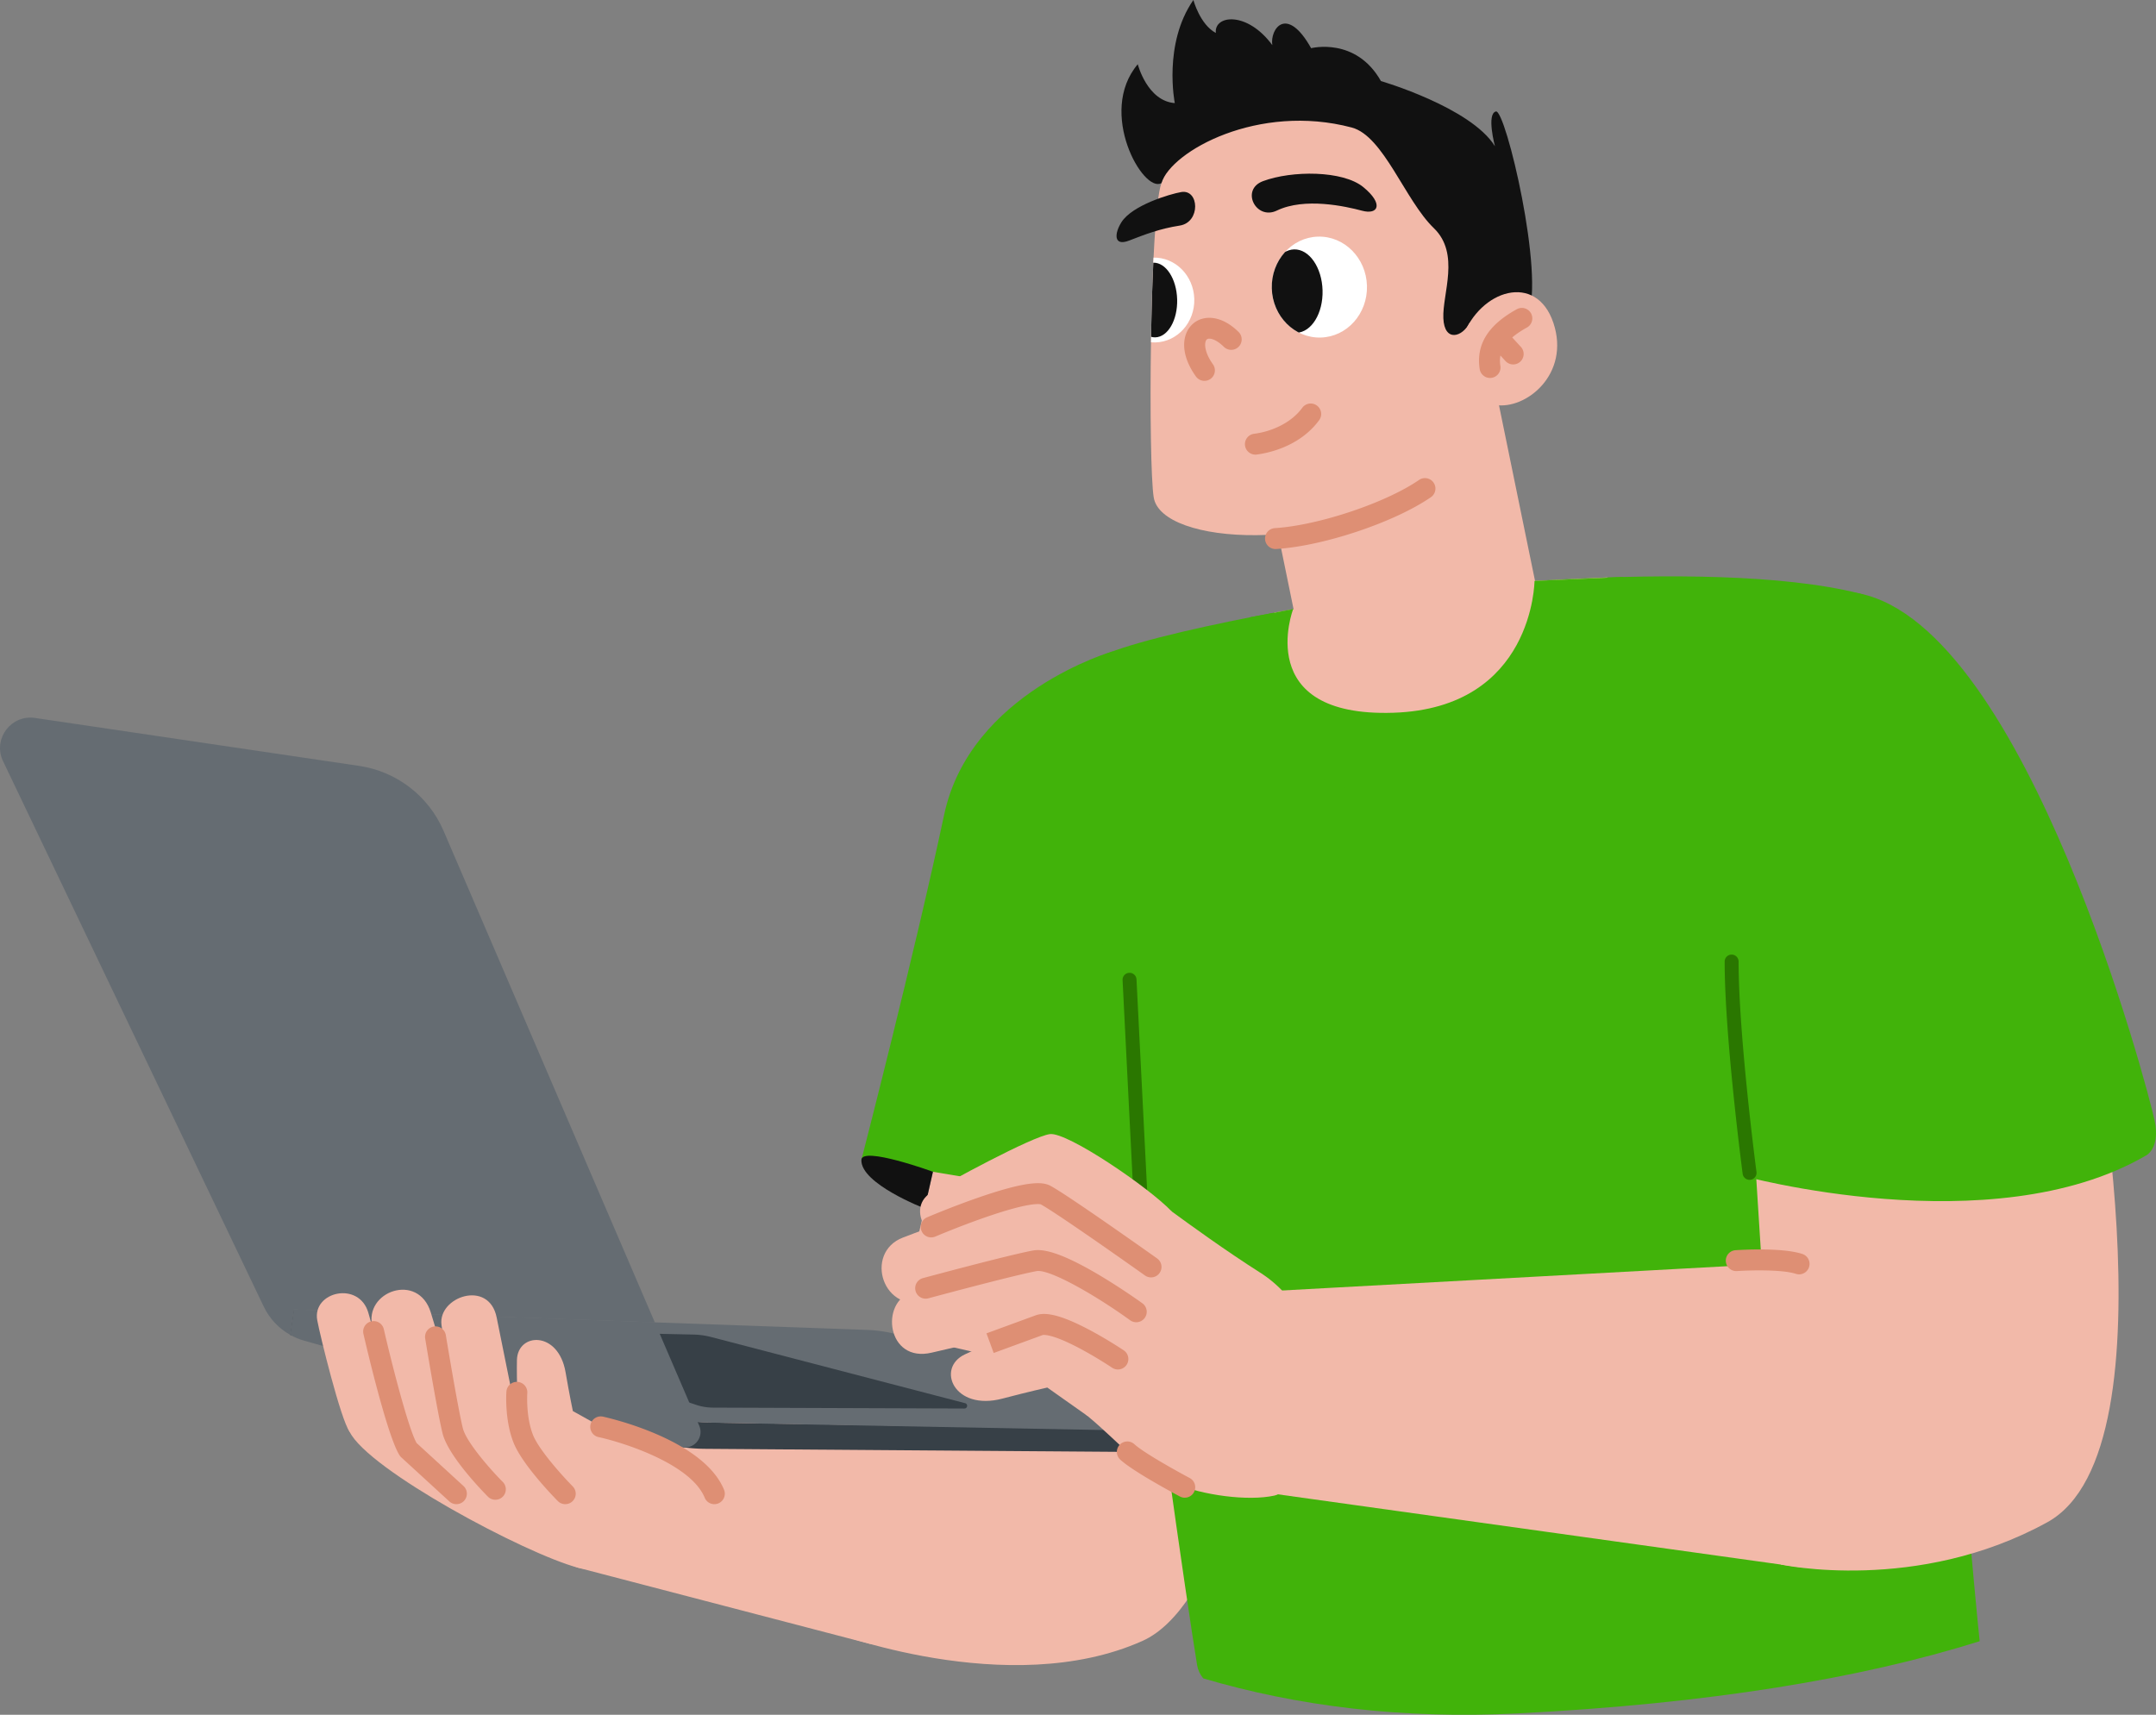 <svg xmlns="http://www.w3.org/2000/svg" height="1229.564" width="1545.646" xmlns:v="https://vecta.io/nano"><rect width="100%" height="100%" fill="#808080" stroke="none"/><style><![CDATA[.B{fill:#f2b9a9}.C{fill:#de8f74}.D{fill:#41b30a}]]></style><clipPath id="A"><path d="m827.955 167.626c-1.653 24.533-2.609 57.434-2.953 89.05-.5 45.941 57.631-.001 60.137-33.726 3.867-52.042-55.997-72.94-57.184-55.324z"/></clipPath><clipPath id="B"><ellipse cx="827.147" cy="215.36" rx="28.667" ry="30.404" transform="matrix(1 -.027 .027 1 -5.442 22.103)"/></clipPath><clipPath id="C"><ellipse cx="945.454" cy="206.131" rx="34.114" ry="36.181" transform="matrix(1 -.027 .027 1 -5.154 25.25)"/></clipPath><path d="M947.806 706.859s-26.95 424.105-128.73 469.722c-96.082 43.064-225.9-7.558-225.9-7.558l108.643-471.821s34.255-166.032 125.976-157.888 130.073 87.048 120.011 167.544z" class="B"/><path d="M797.899 466.98s-102.376 29.42-121.02 117.129c-21.487 101.08-59.345 247.533-59.345 247.533l200.432 33.491L797.9 466.979z" class="D"/><path d="M668.812 840.163s-50.819-18.453-51.279-8.521c-.794 17.134 45.306 34.84 45.306 34.84zm614.547 218.014s19.414-28.727 24.585-23.491-9.39 44.543-9.39 44.543l-15.194-21.052z" fill="#111"/><path d="m1419.236 1176.817c-85.17 26.7-193.51 44.76-331.19 51.76-83.02 4.22-158.31-5.27-225.46-25.12-2.34-2.94-3.82-6.12-4.38-9.52-15.42-94.49-100.29-697.33-76.87-718.68 19.32-17.61 175.01-44.75 214.02-49.4 0 0 227.57-28.15 337.98-.25 42.92 10.84 24.54 142.7 34.76 223.68 19.71 156.21 41.58 434.93 51.14 527.53z" class="D"/><g class="B"><rect height="309.296" rx="86.785" transform="matrix(.98 -.201 .201 .98 -54.243 209.119)" width="173.571" x="915.485" y="216.923"/><path d="m832.623 131.294c-8.55 23.907-9.488 201.659-5.502 225.459 5.679 33.908 122.368 41.464 204.457-10.238 46.918-29.551 58.971-149.733 20.763-215.668-47.429-81.847-195.536-67.171-219.718.448z"/></g><path d="M1053.731 231.16c-5.128 10.547-18.224 14.544-18.989-2.974s12.234-46.241-6.83-64.614c-20.693-19.942-35.979-66.075-58.86-72.142-66.768-17.703-129.328 16.85-136.43 39.863-12.967 7.543-46.188-50.652-16.949-85.247 0 0 6.718 26.39 26.545 27.878 0 0-8.56-42.434 13.324-73.926 0 0 4.691 17.561 16.086 23.626-1.346-12.855 22.351-15.887 40.495 8.725-1.786-11.48 10.238-29.156 27.832 2.203 0 0 32.05-8.286 50.044 23.57 0 0 64.316 18.738 81.734 46.729 0 0-6.222-23.201.695-24.93s35.331 117.962 22.816 146.69-41.515 4.546-41.515 4.546zm-207.989-69.408c15.144-2.356 14.039-26.293 1.056-24.038-8.161 1.418-35.101 9.447-42.808 21.581-4.998 7.869-5.925 17.593 5.428 13.22s21.801-8.504 36.325-10.763z" fill="#111"/><path d="M1048.603 241.708c12.363-33.906 52.823-46.756 65.054-10.118s-19.673 62.502-41.811 58.76-31.085-27.135-23.243-48.642z" class="B"/><g class="C"><path d="M1068.207 271.011c-3.634 0-6.826-2.646-7.402-6.348-2.729-17.543 5.971-31.591 26.596-42.945 3.631-1.997 8.19-.675 10.188 2.954s.675 8.189-2.953 10.187c-19.011 10.465-20.145 20.193-19.008 27.499a7.5 7.5 0 0 1-6.259 8.563 7.51 7.51 0 0 1-1.161.09z"/><path d="M1084.812 261.314a7.48 7.48 0 0 1-5.526-2.427l-10.187-11.093a7.5 7.5 0 1 1 11.049-10.146l10.187 11.093a7.5 7.5 0 0 1-.451 10.597c-1.44 1.323-3.259 1.976-5.071 1.976zm-184.824 64.667c-3.731 0-6.964-2.782-7.434-6.58a7.5 7.5 0 0 1 6.522-8.364c11.117-1.375 26.028-6.993 34.536-18.636a7.5 7.5 0 0 1 12.111 8.85c-14.261 19.514-37.9 23.817-44.806 24.672a7.52 7.52 0 0 1-.931.058z"/></g><path d="M915.356 150.995c-14.947 7.184-26.225-14.998-9.941-21.09 20.68-7.736 57.272-7.791 71.967 4.269s10.815 20.061-.947 16.911-41.054-9.715-61.079-.091z" fill="#111"/><path d="M914.407 393.672c-3.929 0-7.23-3.058-7.479-7.033a7.5 7.5 0 0 1 7.018-7.953c31.188-1.947 79.488-18.087 103.363-34.54 3.411-2.351 8.082-1.49 10.432 1.92s1.49 8.081-1.92 10.432c-26.151 18.021-76.955 35.037-110.939 37.159a7.56 7.56 0 0 1-.475.015z" class="C"/><g clip-path="url(#A)"><ellipse cx="827.147" cy="215.36" fill="#fff" rx="28.667" ry="30.404" transform="matrix(1 -.027 .027 1 -5.442 22.103)"/><g clip-path="url(#B)"><ellipse cx="827.147" cy="215.36" fill="#111" rx="16.388" ry="26.766" transform="matrix(1 -.027 .027 1 -5.442 22.103)"/></g></g><ellipse cx="945.454" cy="206.131" fill="#fff" rx="34.114" ry="36.181" transform="matrix(1 -.027 .027 1 -5.154 25.25)"/><g clip-path="url(#C)"><ellipse cx="928.122" cy="208.999" fill="#111" rx="19.618" ry="29.9" transform="matrix(1 -.027 .027 1 -5.236 24.789)"/></g><path d="m882.713 243.401c-19.155-18.907-36.312-1.695-19.25 22.184" class="B"/><path d="M863.47 273.085c-2.34 0-4.646-1.091-6.109-3.14-12.148-17.003-9.711-31.331-1.906-37.988 7.035-6 19.82-6.436 32.526 6.105a7.5 7.5 0 0 1-10.537 10.675c-5.931-5.853-10.737-6.665-12.255-5.368-1.816 1.548-2.396 8.375 4.377 17.854 2.408 3.37 1.628 8.055-1.742 10.463-1.321.944-2.845 1.398-4.354 1.398z" class="C"/><path d="M913.415 439.296c-1.455 17.815 14.967 81.467 80.01 84.513 73.89 3.461 113.677-50.136 159.006-109.768l-52.331 2.516-168.54 19.496-18.145 3.244zm-486.297 581.649l299.936-38.126c50.703 1.931-50.114 203.153-103.59 195.861l-209.266-54.636c-40.025-13.201-34.308-91.251 12.919-103.099z" class="B"/><path d="M817.403 859.06a5 5 0 0 1-4.99-4.749l-7.635-151.515a5 5 0 0 1 4.741-5.245c2.756-.15 5.107 1.984 5.246 4.742l7.636 151.515a5 5 0 0 1-4.742 5.245l-.256.006z" fill="#2a7700"/><path d="M208.012 957.129v.016l.073.02 144.329 42.027 125.059 36.401a127.94 127.94 0 0 0 11.642 2.091l1.391.179c5.065.631 10.168.959 15.277.999l434.76 3.196 2.181-14.748a1.09 1.09 0 0 0 .032-.226l.028-.181-.03-.002-430.407-6.798c-4.1-.057-8.204-.282-12.295-.673-6.516-.616-13.017-1.657-19.41-3.103-1.322-.28-2.626-.605-3.93-.929l-266.011-76.411-2.69 18.144z" fill="#374047"/><path d="M210.703 938.985l269.941 77.34 1.628.47a107.69 107.69 0 0 0 17.926 2.948 111.99 111.99 0 0 0 6.402.302l434.913 8.182c.671.004 1.084-.424 1.212-.918a1.09 1.09 0 0 0 .032-.226c.004-.061.009-.122-.002-.183-.04-.491-.342-.956-.958-1.093l-301.401-69.7c-6.182-1.431-12.483-2.275-18.828-2.512l-152.129-5.414-258.738-9.196z" fill="#656c72"/><path d="M691.886 1006.131l-182.131-47.452a54.57 54.57 0 0 0-12.591-1.751l-159.219-3.435c-.022 0-.027.03-.006.037l161.17 53.81c3.865 1.29 7.911 1.956 11.986 1.97l180.293.656c2.291.008 2.716-3.258.499-3.835z" fill="#374047"/><g fill="#656c72"><path d="M1.683 544.723l29.033 60.756L156.014 867.68l33.081 69.231c4.114 8.603 10.755 15.621 18.917 20.218l2.69-18.144 258.738 9.196-151.451-352.439c-10.725-24.972-33.617-42.583-60.485-46.569l-232.43-34.38C8.303 512.31-4.782 529.05 1.683 544.722z"/><path d="m208.012 957.129c.014.017.043.034.073.036 3.12 1.771 6.467 3.161 9.995 4.152l134.334 37.875 136.235 38.396c.15.042.315.069.466.095.481.096.935.145 1.391.179 7.992.464 14.135-7.768 10.812-15.503l-1.12-2.615-.144-.315-5.903-13.755-21.179-49.268-3.531-8.225-258.738-9.196-2.69 18.144z"/></g><g class="B"><path d="M250.645 1026.616c13.311 27.346 125.839 87.398 163.554 97.428 32.054 8.524 116.033-16.971 97.921-53.006s-101.432-52.991-101.432-52.991-183.543-39.708-160.043 8.568zm1244.63-318.174s68.174 330.381-27.535 383.06c-93.515 51.471-191.06 30.336-191.06 30.336l-25.188-395.987s-17.089-163.317 80.422-167.158 155.375 72.11 163.361 149.75z"/><path d="m901.807 926.267 388.038-21.179c49.721 2.892 50.755 221.623 1.034 218.731l-392.843-54.861c-39.771-7.657-42.839-132.488 3.771-142.692z"/><path d="m942.615 995.611c4.079-32.954-11.202-65.305-39.23-83.11-24.9-15.818-51.146-34.904-63.382-43.871-20.457-14.991-87.61 124.226-60.515 146.548 23.299 19.195 36.625 37.596 62.962 48.647 19.632 8.237 52.127 12.739 71.144 8.566 16.246-3.565 24.681-41.718 29.021-76.78z"/><path d="M840.003 868.631c-16.327-17.216-74.672-56.95-87.248-55.451s-74.877 35.424-85.473 42.067c-19.98 12.525 2.536 45.427 27.343 32.981l50.593-25.623 67.661 43.309 27.125-37.283z"/><path d="M827.774 910.479c-15.372-12.222-66.115-49.52-78.221-53.59s-89.444 25.622-102.208 30.473c-28.322 10.765-14.798 56.3 19.259 45.334l67.809-22.4 71.003 43.373 22.358-43.191z"/><path d="M822.917 941.443c-11.056-10.85-64.555-38.945-81.216-37.374s-71.241 17.566-87.976 22.543c-23.022 6.847-18.025 50.917 14.231 43.281l63.65-14.807 69.103 32.809z"/><path d="m811.462 982.408c-7.835-7.866-46.796-32.984-57.584-33.589s-50.042 16.574-62.199 22.347c-20.79 9.872-7.737 40.798 26.885 31.698 18.733-4.924 32.248-7.949 32.248-7.949l28.677 20.264 31.974-32.77z"/></g><path d="M801.42 981.963a7.46 7.46 0 0 1-4.176-1.276c-.104-.07-10.604-7.107-22.526-13.484-21.609-11.558-27.202-9.935-27.258-9.918l-35.076 12.856-5.174-14.079 35.115-12.871c5.33-1.946 14.625-2.485 39.354 10.725a308.28 308.28 0 0 1 23.933 14.322 7.5 7.5 0 0 1 2.04 10.408c-1.448 2.153-3.818 3.317-6.232 3.317zm13.165-33.874c-1.523 0-3.061-.462-4.39-1.424-25.242-18.262-58.084-36.929-67.109-35.226-17.319 3.251-76.846 19.316-77.445 19.478a7.5 7.5 0 1 1-3.912-14.48c2.47-.667 60.696-16.38 78.59-19.739 5.971-1.124 17.49-.483 48.352 17.938 16.096 9.607 29.746 19.463 30.319 19.878 3.355 2.428 4.106 7.117 1.679 10.472-1.467 2.027-3.759 3.104-6.083 3.104zm10.594-32.144c-1.502 0-3.02-.45-4.338-1.387-21.58-15.336-64.834-45.636-74.709-50.993-.981-.294-8.444-1.667-40.987 9.721-17.983 6.293-34.446 13.306-34.61 13.375a7.5 7.5 0 0 1-9.843-3.952c-1.626-3.81.143-8.216 3.952-9.843.718-.307 17.802-7.585 36.749-14.158 36.075-12.515 46.382-11.285 51.705-8.43 12.856 6.896 73.843 50.211 76.433 52.052 3.376 2.399 4.168 7.082 1.769 10.458a7.49 7.49 0 0 1-6.12 3.156zm24.175 157.953c-1.186 0-2.388-.282-3.508-.876-3.389-1.797-33.372-17.809-42.736-26.415a7.5 7.5 0 0 1-.447-10.597c2.804-3.05 7.548-3.25 10.598-.447 6.734 6.189 30.88 19.573 39.615 24.208a7.5 7.5 0 0 1 3.11 10.141c-1.347 2.539-3.944 3.986-6.632 3.986z" class="C"/><g class="B"><path d="M336.374 1043.213c-20.355 1.416-79.356-7.93-85.728-16.597s-21.235-69.123-23.213-79.982c-3.73-20.476 30.116-28.483 36.704-5.114l13.285 47.82 66.675 12.669-7.722 41.204z"/><path d="M372.791 1063.743c-16.314-4.262-67.998-19.914-76.889-26.154s-26.036-75.006-28.901-86.33c-6.356-25.126 32.766-39.428 41.818-10.24l17.62 58.408 66.04 26.477-19.688 37.84z"/><path d="M402.038 1059.182c-8.056 9.616-22.099 11.523-32.426 4.402-16.484-11.368-36.335-28.168-39.511-37.199-4.72-13.42-11.545-61.48-13.579-76.244-2.799-20.31 34.077-33.108 39.557-5.391l11.02 54.594 31.515 25.275c10.629 8.524 12.174 24.12 3.424 34.564z"/><path d="m431.187 1043.209c-4.91 11.253-18.626 15.614-29.107 9.219-11.862-7.238-24.456-16.169-26.991-20.877-4.348-8.077-4.737-44.786-4.498-56.325.409-19.734 29.708-21.366 34.869 8.725 2.793 16.282 5.227 27.829 5.227 27.829l16.43 9.164c9.913 4.679 8.453 12.216 4.069 22.263z"/></g><path d="M355.125 1075.381c-1.923 0-3.846-.735-5.311-2.205-2.898-2.907-28.435-28.88-32.536-45.393-3.751-15.094-12.116-65.904-12.47-68.06a7.5 7.5 0 0 1 14.801-2.432c.086.522 8.62 52.366 12.226 66.876 2.341 9.423 18.787 28.566 28.604 38.42a7.5 7.5 0 0 1-.019 10.606 7.48 7.48 0 0 1-5.295 2.188zm-27.932 3.158a7.47 7.47 0 0 1-5.067-1.973l-34.424-31.569c-.474-.434-.889-.927-1.236-1.467-8.889-13.805-24.203-79.614-25.92-87.072a7.5 7.5 0 0 1 5.626-8.991c4.027-.931 8.063 1.588 8.991 5.626 6.101 26.498 17.681 71.234 23.474 81.58l33.628 30.839a7.5 7.5 0 0 1 .458 10.597 7.48 7.48 0 0 1-5.529 2.431zm184.93.002c-2.953 0-5.752-1.755-6.942-4.657-9.938-24.236-58.306-39.579-76.104-43.446-4.047-.879-6.617-4.872-5.739-8.918a7.51 7.51 0 0 1 8.914-5.742c2.927.633 71.845 15.929 86.808 52.415 1.571 3.833-.262 8.213-4.094 9.785a7.48 7.48 0 0 1-2.843.563zm-106.884-.003c-1.932 0-3.862-.741-5.329-2.222-2.594-2.62-25.528-26.054-31.801-42.023-6.438-16.393-5.11-35.681-5.051-36.494.303-4.131 3.905-7.235 8.028-6.931a7.5 7.5 0 0 1 6.932 8.019c-.012.166-1.115 16.763 4.053 29.922 4.359 11.1 22.049 30.438 28.497 36.952a7.5 7.5 0 0 1-.053 10.606c-1.462 1.448-3.37 2.17-5.276 2.17z" class="C"/><path d="M1100.099 416.556s-.597 91.243-101.2 94.513c-101.46 3.297-71.839-74.294-71.839-74.294l-30.775 5.824 1.423 91.966 115.531 53.362 125.589-58.752 24.827-115.461-63.555 2.842zm147.066 426.062s180.755 50.075 291.027-13.912c0 0 10.672-4.618 6.475-25.184s-91.517-353.196-211.332-377.919c-161.648-33.354-86.169 417.017-86.171 417.015z" class="D"/><path d="M1289.772 913.758c-.772 0-1.559-.12-2.333-.374-10.054-3.289-33.872-2.546-42.2-1.982a7.51 7.51 0 0 1-7.989-6.976 7.5 7.5 0 0 1 6.976-7.99c3.362-.228 33.272-2.087 47.878 2.691a7.5 7.5 0 0 1 4.796 9.46c-1.034 3.162-3.971 5.17-7.127 5.17z" class="C"/><path d="M1254.267 845.991c-2.47 0-4.617-1.829-4.951-4.343-.129-.974-12.9-97.953-12.9-152.172a5 5 0 1 1 10 0c0 53.558 12.686 149.891 12.814 150.858a5 5 0 0 1-4.3 5.613c-.223.03-.444.044-.663.044z" fill="#2a7700"/></svg>